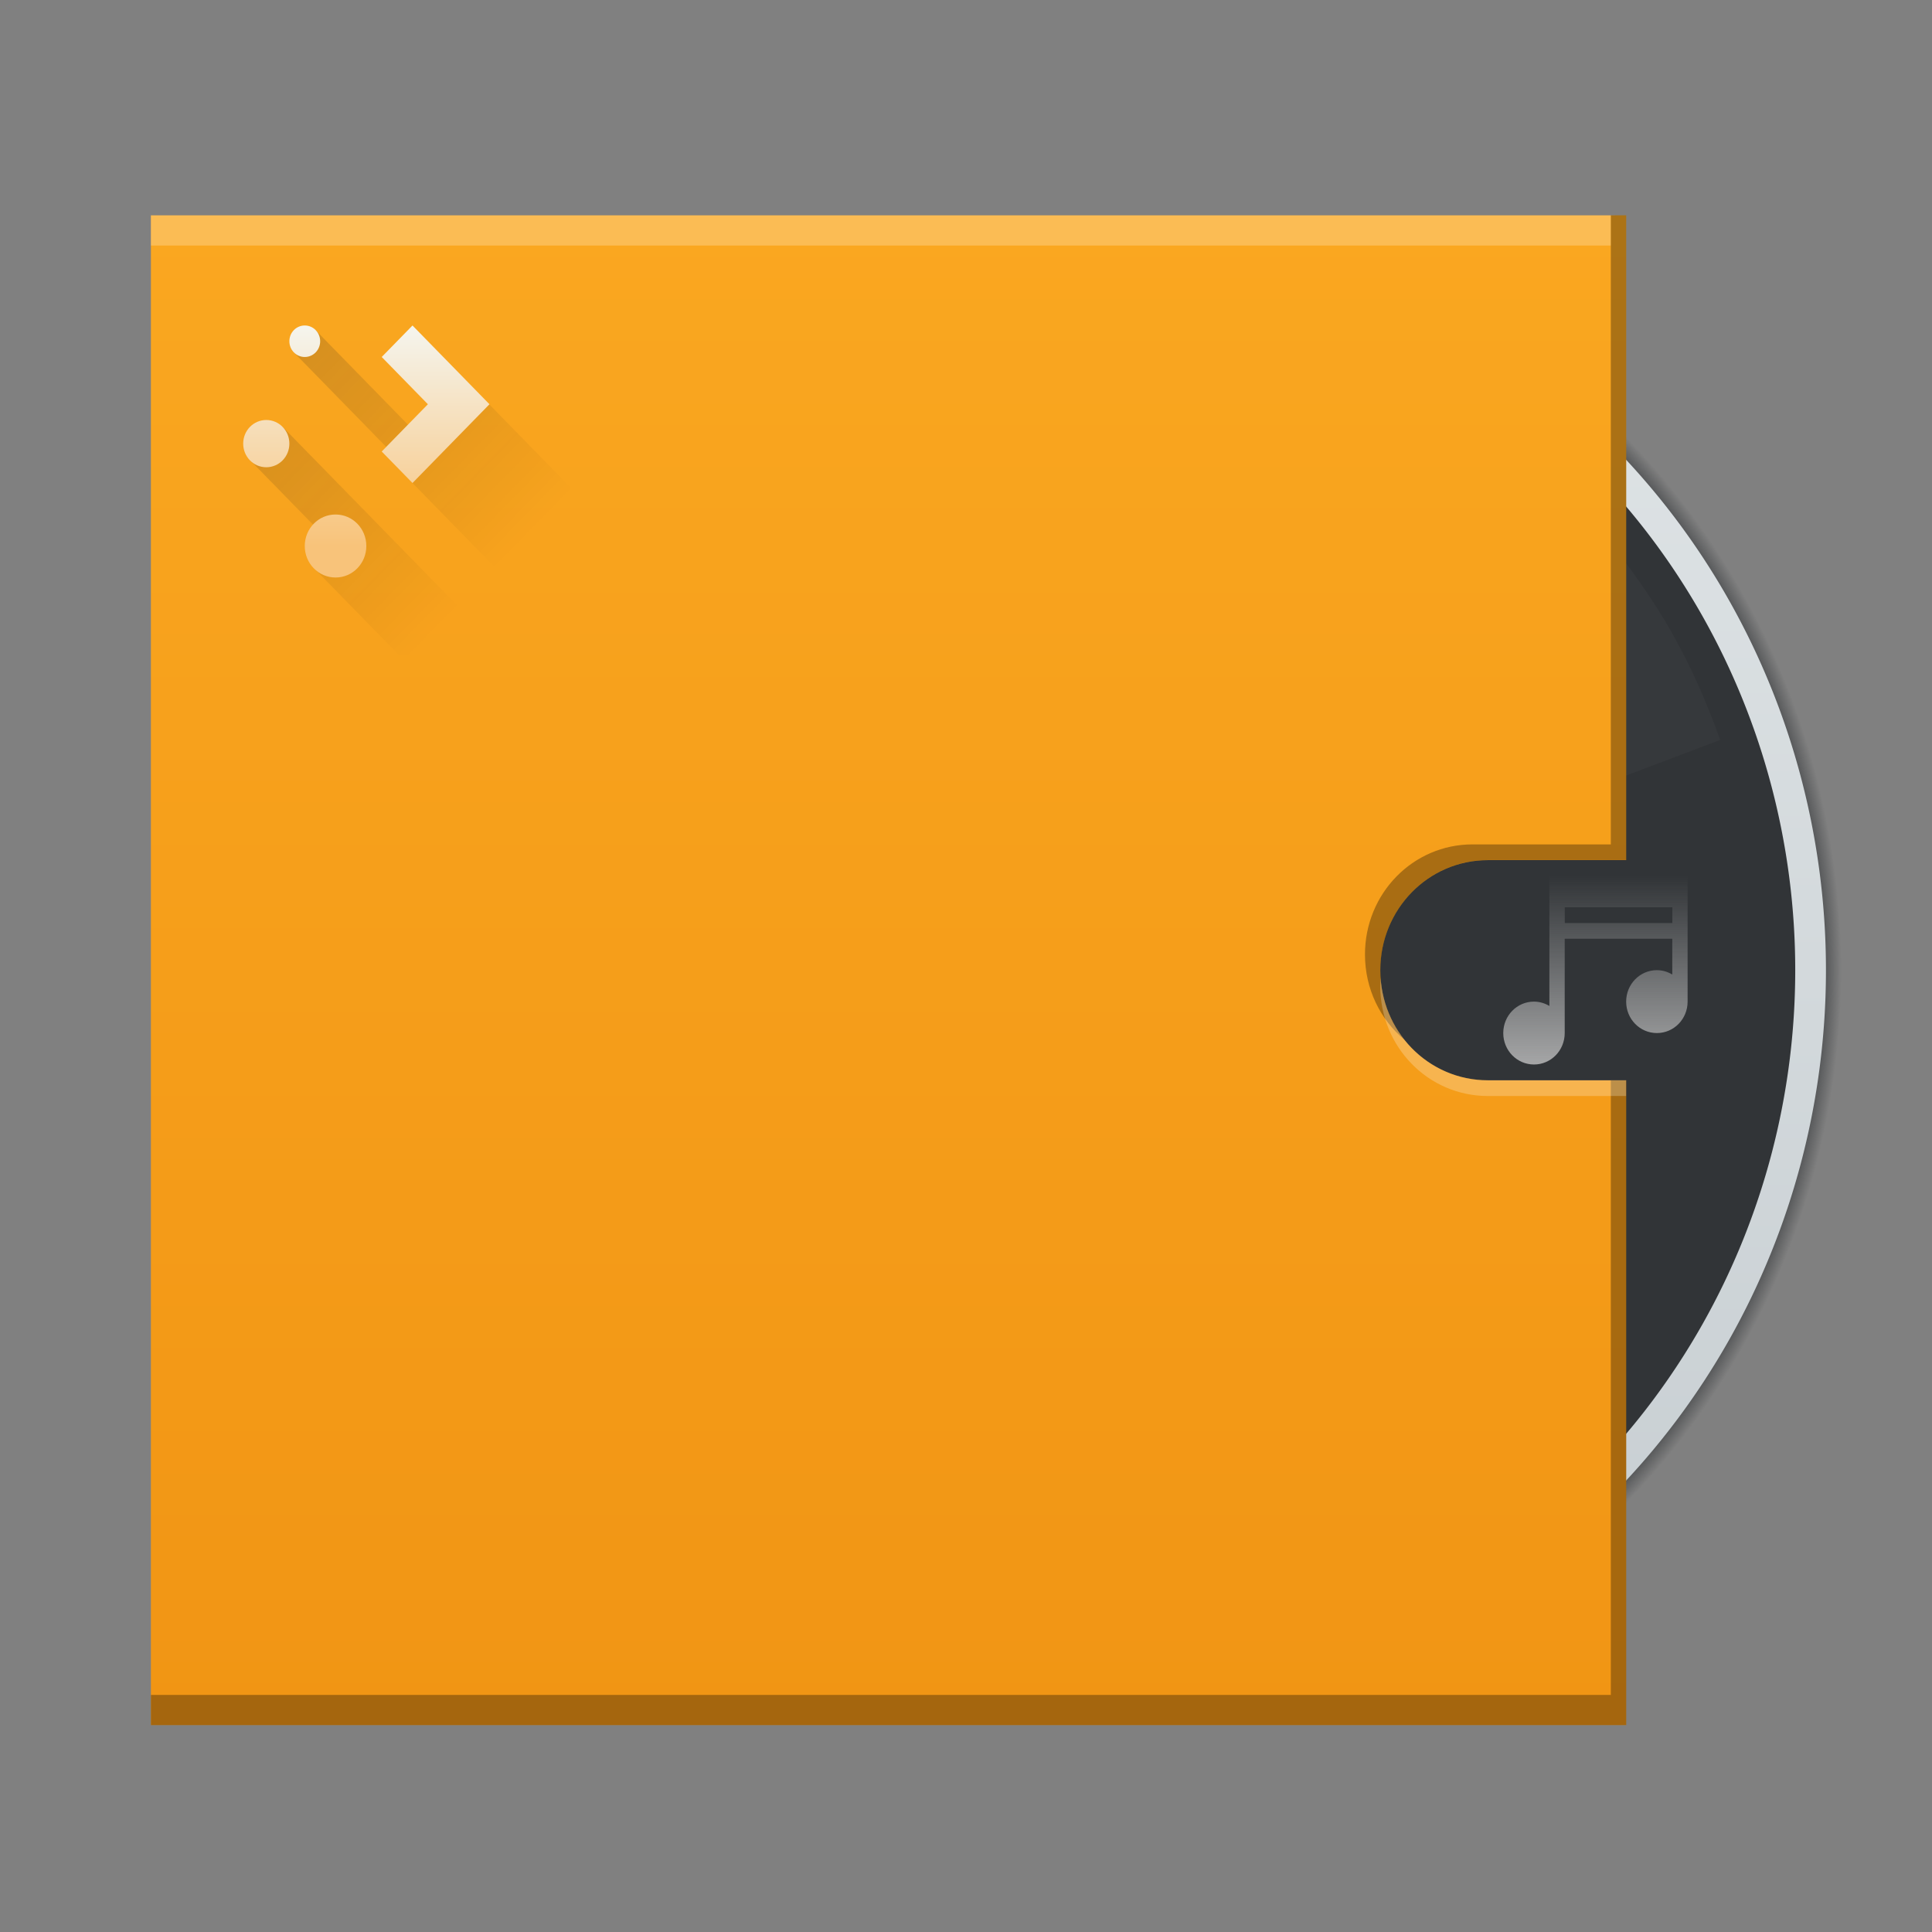 <svg height="64" viewBox="0 0 64 64" width="64" xmlns="http://www.w3.org/2000/svg" xmlns:xlink="http://www.w3.org/1999/xlink"><rect x="0" y="0" width="64" height="64" fill="#808080" stroke="none"/><radialGradient id="a" cx="21.167" cy="280.066" gradientUnits="userSpaceOnUse" r="12.7"><stop offset="0" stop-color="#313437"/><stop offset=".979" stop-color="#313437" stop-opacity=".498"/><stop offset="1" stop-color="#313437" stop-opacity="0"/></radialGradient><linearGradient id="b" gradientUnits="userSpaceOnUse" x1="21.696" x2="21.696" y1="292.502" y2="267.631"><stop offset="0" stop-color="#c6cdd1"/><stop offset="1" stop-color="#e0e5e7"/></linearGradient><linearGradient id="c" gradientUnits="userSpaceOnUse" x1="29.633" x2="29.633" y1="282.713" y2="278.479"><stop offset="0" stop-color="#ccc"/><stop offset="1" stop-color="#ccc" stop-opacity="0"/></linearGradient><linearGradient id="d" gradientUnits="userSpaceOnUse" x1="4.763" x2="4.763" y1="292.767" y2="267.367"><stop offset="0" stop-color="#f19514"/><stop offset="1" stop-color="#faa720"/></linearGradient><linearGradient id="e" gradientUnits="userSpaceOnUse" x1="3.969" x2="8.202" y1="269.219" y2="273.452"><stop offset="0" stop-color="#2f2e29"/><stop offset="1" stop-opacity="0"/></linearGradient><linearGradient id="f" gradientUnits="userSpaceOnUse" x1="11" x2="11" y1="17" y2="1"><stop offset="0" stop-color="#f8c37a"/><stop offset="1" stop-color="#f4fcff"/></linearGradient><g transform="matrix(1.924 0 0 1.969 .418 -519.312)"><g transform="translate(-2.381)"><path d="m21.167 276.362a3.704 3.704 0 0 0 -3.704 3.704 3.704 3.704 0 0 0 3.704 3.704 3.704 3.704 0 0 0 3.704-3.704 3.704 3.704 0 0 0 -3.704-3.704zm0 2.701a1.003 1.003 0 0 1 1.003 1.003 1.003 1.003 0 0 1 -1.003 1.003 1.003 1.003 0 0 1 -1.003-1.003 1.003 1.003 0 0 1 1.003-1.003z" fill-opacity=".157"/><path d="m21.167 267.367a12.7 12.7 0 0 0 -12.7 12.7 12.7 12.7 0 0 0 12.7 12.7 12.7 12.7 0 0 0 12.7-12.7 12.7 12.7 0 0 0 -12.7-12.7zm0 9.26a3.44 3.44 0 0 1 3.44 3.44 3.44 3.44 0 0 1 -3.44 3.44 3.44 3.44 0 0 1 -3.44-3.44 3.44 3.44 0 0 1 3.44-3.44z" fill="url(#a)"/><path d="m21.167 267.631a12.435 12.435 0 0 0 -12.435 12.435 12.435 12.435 0 0 0 12.435 12.435 12.435 12.435 0 0 0 12.435-12.435 12.435 12.435 0 0 0 -12.435-12.435zm0 8.996a3.44 3.44 0 0 0 -.29.015 3.44 3.44 0 0 1  .29-.015zm.29.015a3.44 3.44 0 0 1  .177.022 3.44 3.44 0 0 0 -.177-.022zm-.757.022a3.44 3.44 0 0 0 -.167.025 3.44 3.44 0 0 1  .167-.025zm1.101.025a3.44 3.44 0 0 1  .172.039 3.44 3.44 0 0 0 -.172-.039zm-1.44.039a3.44 3.44 0 0 0 -.157.04 3.44 3.44 0 0 1  .157-.04zm1.769.04a3.44 3.44 0 0 1  .172.057 3.44 3.44 0 0 0 -.172-.057zm-2.099.057a3.44 3.44 0 0 0 -.157.057 3.44 3.44 0 0 1  .157-.057zm2.427.057a3.44 3.44 0 0 1  .158.071 3.44 3.44 0 0 0 -.158-.071zm-2.741.071a3.44 3.44 0 0 0 -.155.075 3.44 3.44 0 0 1  .155-.075zm3.054.075a3.44 3.44 0 0 1  .143.082 3.44 3.44 0 0 0 -.143-.082zm-3.352.082a3.44 3.44 0 0 0 -.154.095 3.44 3.44 0 0 1  .154-.095zm3.649.095a3.44 3.44 0 0 1  .135.097 3.44 3.44 0 0 0 -.135-.097zm-3.938.097a3.44 3.44 0 0 0 -.138.104 3.44 3.44 0 0 1  .138-.104zm4.211.104a3.44 3.44 0 0 1  .133.117 3.44 3.44 0 0 0 -.133-.117zm-4.482.117a3.44 3.44 0 0 0 -.124.115 3.44 3.44 0 0 1  .124-.115zm4.738.115a3.44 3.44 0 0 1  .115.124 3.44 3.44 0 0 0 -.115-.124zm-4.976.124a3.44 3.44 0 0 0 -.117.133 3.44 3.44 0 0 1  .117-.133zm5.208.133a3.44 3.44 0 0 1  .104.138 3.44 3.44 0 0 0 -.104-.138zm-5.429.138a3.44 3.44 0 0 0 -.097.135 3.44 3.44 0 0 1  .097-.135zm5.63.135a3.44 3.44 0 0 1  .095.154 3.44 3.44 0 0 0 -.095-.154zm-5.821.154a3.44 3.44 0 0 0 -.082.143 3.44 3.44 0 0 1  .082-.143zm5.998.143a3.44 3.44 0 0 1  .075.155 3.44 3.44 0 0 0 -.075-.155zm-6.155.155a3.44 3.44 0 0 0 -.071.158 3.44 3.44 0 0 1  .071-.158zm3.115.127a1.323 1.323 0 0 1 1.323 1.323 1.323 1.323 0 0 1 -1.323 1.323 1.323 1.323 0 0 1 -1.323-1.323 1.323 1.323 0 0 1 1.323-1.323zm3.186.031a3.44 3.44 0 0 1  .057.157 3.44 3.44 0 0 0 -.057-.157zm-6.429.157a3.44 3.44 0 0 0 -.057.172 3.44 3.44 0 0 1  .057-.172zm6.542.172a3.44 3.44 0 0 1  .04.157 3.44 3.44 0 0 0 -.04-.157zm-6.639.157a3.44 3.44 0 0 0 -.039.172 3.44 3.44 0 0 1  .039-.172zm6.718.172a3.44 3.44 0 0 1  .025.167 3.44 3.44 0 0 0 -.025-.167zm-6.782.167a3.44 3.44 0 0 0 -.022.177 3.44 3.44 0 0 1  .022-.177zm6.829.177a3.44 3.44 0 0 1  .014.29 3.44 3.44 0 0 0 -.014-.29zm-6.865.29a3.44 3.44 0 0 0  .014.29 3.44 3.44 0 0 1 -.014-.29zm6.865.29a3.44 3.44 0 0 1 -.022.177 3.44 3.44 0 0 0  .022-.177zm-6.829.177a3.44 3.44 0 0 0  .025.167 3.44 3.44 0 0 1 -.025-.167zm6.782.167a3.44 3.44 0 0 1 -.039.172 3.44 3.44 0 0 0  .039-.172zm-6.718.172a3.44 3.44 0 0 0  .04.157 3.44 3.44 0 0 1 -.04-.157zm6.639.157a3.44 3.44 0 0 1 -.057.172 3.44 3.44 0 0 0  .057-.172zm-6.542.172a3.44 3.44 0 0 0  .057.157 3.44 3.44 0 0 1 -.057-.157zm6.429.157a3.44 3.44 0 0 1 -.071.158 3.44 3.44 0 0 0  .071-.158zm-6.301.158a3.44 3.44 0 0 0  .075.155 3.44 3.44 0 0 1 -.075-.155zm6.155.155a3.44 3.44 0 0 1 -.082.143 3.44 3.44 0 0 0  .082-.143zm-5.998.143a3.44 3.44 0 0 0  .095.154 3.44 3.44 0 0 1 -.095-.154zm5.821.154a3.44 3.44 0 0 1 -.097.135 3.44 3.44 0 0 0  .097-.135zm-5.63.135a3.44 3.44 0 0 0  .104.138 3.44 3.44 0 0 1 -.104-.138zm5.429.138a3.44 3.44 0 0 1 -.117.133 3.44 3.44 0 0 0  .117-.133zm-5.208.133a3.44 3.44 0 0 0  .115.123 3.44 3.44 0 0 1 -.115-.123zm4.976.123a3.44 3.44 0 0 1 -.124.115 3.44 3.44 0 0 0  .124-.115zm-4.738.115a3.44 3.44 0 0 0  .133.117 3.44 3.44 0 0 1 -.133-.117zm4.482.117a3.44 3.44 0 0 1 -.138.104 3.44 3.44 0 0 0  .138-.104zm-4.211.104a3.44 3.44 0 0 0  .135.097 3.44 3.44 0 0 1 -.135-.097zm3.938.097a3.44 3.44 0 0 1 -.154.095 3.44 3.44 0 0 0  .154-.095zm-3.649.095a3.44 3.44 0 0 0  .143.082 3.44 3.44 0 0 1 -.143-.082zm3.352.082a3.44 3.44 0 0 1 -.155.075 3.44 3.44 0 0 0  .155-.075zm-3.054.075a3.44 3.44 0 0 0  .158.071 3.44 3.44 0 0 1 -.158-.071zm2.741.071a3.44 3.44 0 0 1 -.157.057 3.44 3.44 0 0 0  .157-.057zm-2.427.057a3.44 3.44 0 0 0  .172.057 3.44 3.44 0 0 1 -.172-.057zm2.099.057a3.44 3.44 0 0 1 -.157.04 3.44 3.44 0 0 0  .157-.04zm-1.769.04a3.44 3.44 0 0 0  .172.039 3.44 3.44 0 0 1 -.172-.039zm1.44.039a3.44 3.44 0 0 1 -.167.025 3.44 3.44 0 0 0  .167-.025zm-1.101.025a3.44 3.44 0 0 0  .177.022 3.44 3.44 0 0 1 -.177-.022zm.757.022a3.44 3.44 0 0 1 -.29.015 3.44 3.44 0 0 0  .29-.015z" fill="url(#b)"/><path d="m21.167 268.16a11.906 11.906 0 0 0 -11.906 11.906 11.906 11.906 0 0 0 11.906 11.906 11.906 11.906 0 0 0 11.906-11.906 11.906 11.906 0 0 0 -11.906-11.906zm0 8.467a3.44 3.44 0 0 1 3.44 3.44 3.44 3.44 0 0 1 -3.44 3.44 3.44 3.44 0 0 1 -3.44-3.44 3.44 3.44 0 0 1 3.44-3.44zm0 .794a2.646 2.646 0 0 0 -2.646 2.646 2.646 2.646 0 0 0 2.646 2.646 2.646 2.646 0 0 0 2.646-2.646 2.646 2.646 0 0 0 -2.646-2.646zm0 1.323a1.323 1.323 0 0 1 1.323 1.323 1.323 1.323 0 0 1 -1.323 1.323 1.323 1.323 0 0 1 -1.323-1.323 1.323 1.323 0 0 1 1.323-1.323z" fill="#313437"/><path d="m28.84 278.479v.529 1.66c-.078-.045-.168-.073-.265-.073-.293 0-.529.236-.529.529s.236.529.529.529.529-.236.529-.529v-1.587h1.852v.602c-.078-.045-.168-.073-.265-.073-.293 0-.529.236-.529.529 0 .293.236.529.529.529s.529-.236.529-.529v-2.117h-2.381zm.265.529h1.852v.265h-1.852z" fill="url(#c)"/><g fill="#4c5053"><path d="m26.822 270.271c-.578-.334-1.175-.598-1.78-.819l-2.063 5.577c.294.107.585.235.866.398.281.162.538.349.777.551l3.799-4.575c-.494-.413-1.022-.798-1.6-1.132z"/><path d="m15.511 289.862c-.578-.334-1.105-.718-1.6-1.132l3.799-4.575c.24.202.496.389.777.551.281.162.571.291.866.398l-2.063 5.577c-.605-.221-1.202-.486-1.78-.819z"/><g fill-opacity=".198"><path d="m13.169 288.065c-.472-.472-.882-.98-1.252-1.507l4.853-3.436c.179.257.379.504.608.733.23.23.477.429.733.608l-3.436 4.853c-.527-.37-1.035-.78-1.507-1.252z"/><path d="m30.962 274.411c-.334-.578-.718-1.105-1.132-1.599l-4.575 3.799c.202.24.389.496.551.778.162.281.291.571.398.866l5.577-2.063c-.221-.605-.486-1.202-.819-1.78z"/><path d="m11.371 285.722c-.334-.578-.598-1.175-.819-1.78l5.577-2.063c.107.294.236.585.398.866.162.281.349.538.551.778l-4.575 3.799c-.413-.494-.798-1.022-1.132-1.599z"/></g></g><path d="m80 52a12 12 0 0 0 -12 12 12 12 0 0 0 12 12 12 12 0 0 0 12-12 12 12 0 0 0 -12-12zm0 1a11 11 0 0 1 11 11 11 11 0 0 1 -11 11 11 11 0 0 1 -11-11 11 11 0 0 1 11-11z" fill-opacity=".078" transform="matrix(.265 0 0 .265 -0 263.133)"/></g><path d="m2.381 267.367v25.4h25.4v-10.848h-2.381c-1.026 0-1.852-.826-1.852-1.852 0-1.026.826-1.852 1.852-1.852h2.381v-10.848z" fill="url(#d)"/><path d="m5.214 269.296-.374.374 2.117 2.117-.078.077 2.91 2.91h.155.748.155v-1.587l-1.323-1.323-1.323-1.323-.871.871-2.117-2.117zm-.568 1.626-.561.561 1.455 1.455-.358.358 1.478 1.478h1.839z" fill="url(#e)" opacity=".2"/><path d="m7 3c-.554 0-1 .446-1 1s .446 1 1 1 1-.446 1-1-.446-1-1-1zm7 0-2 2 3 3-3 3 2 2 3-3 2-2zm-9.5 6c-.831 0-1.5.669-1.5 1.5s.669 1.5 1.5 1.5 1.5-.669 1.5-1.5-.669-1.5-1.5-1.5zm4.5 6c-1.108 0-2 .892-2 2s .892 2 2 2 2-.892 2-2-.892-2-2-2z" fill="url(#f)" transform="matrix(.265 0 0 .265 3.175 268.425)"/><path d="m27.517 267.367v10.583h-2.381c-1.026 0-1.852.826-1.852 1.852 0 .581.265 1.097.681 1.436-.26-.319-.416-.726-.416-1.172 0-1.026.826-1.852 1.852-1.852h2.381v-10.848zm0 14.552v10.34h-25.135l-0.0.508h25.4v-10.848z" fill-opacity=".314"/><path d="m2.381 267.367 0.0.508h25.135v-.508zm21.173 12.832c-.003.044-.007.088-.007.132 0 1.026.826 1.852 1.852 1.852h2.381v-.265h-2.381c-.981 0-1.778-.756-1.845-1.72z" fill="#fff" fill-opacity=".235"/></g></svg>